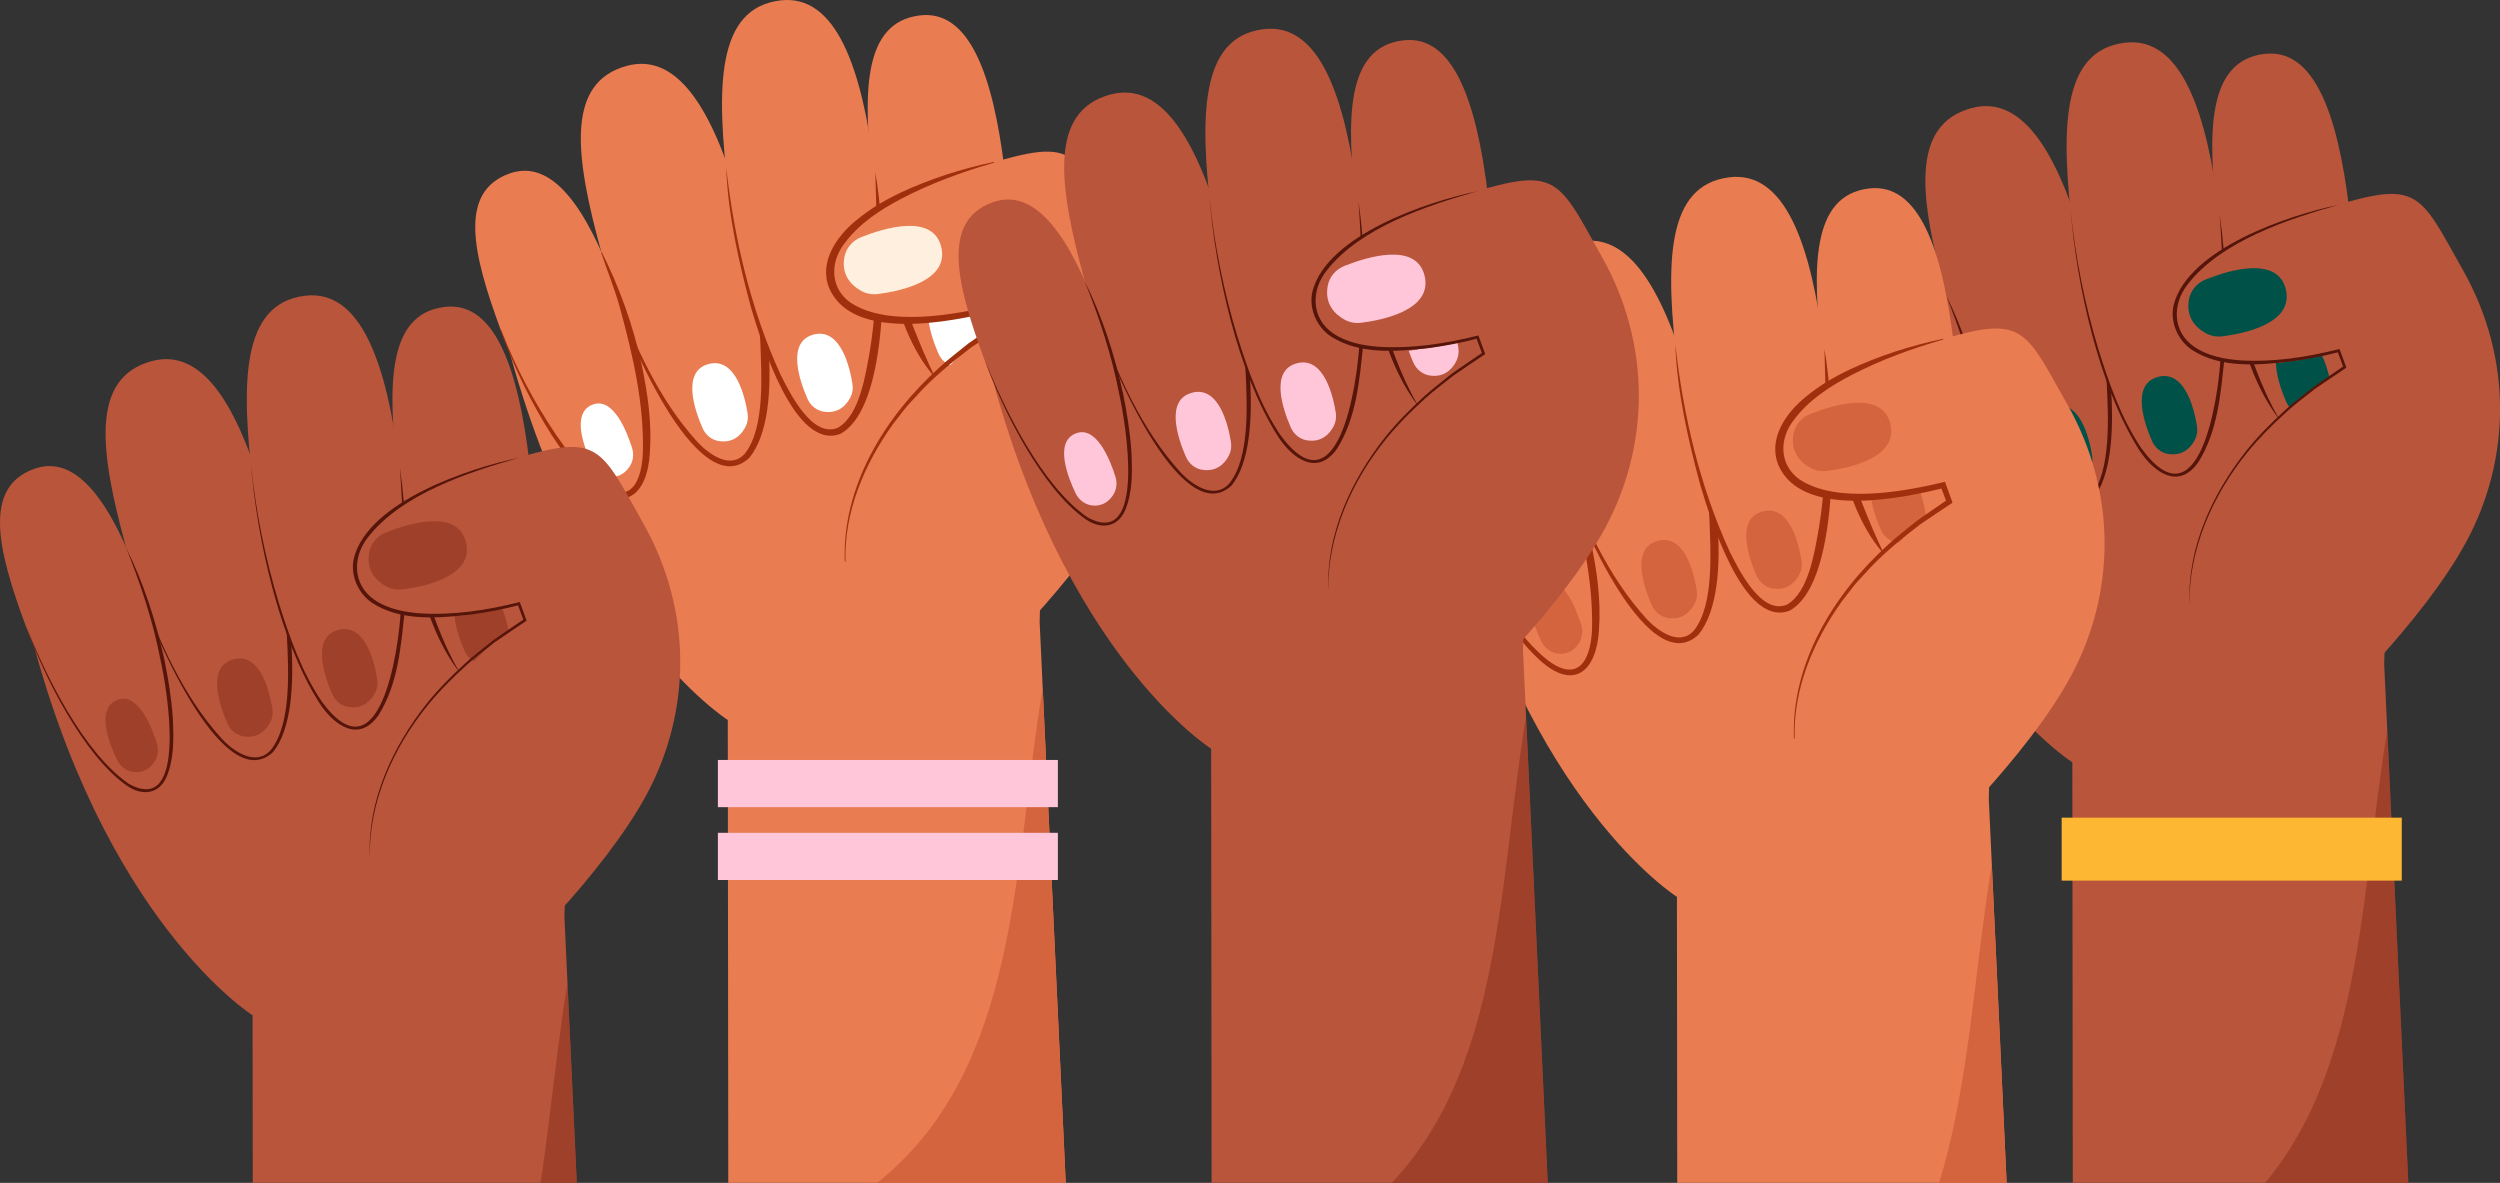 <svg width="596" height="282" viewBox="0 0 596 282" fill="none" xmlns="http://www.w3.org/2000/svg">
<rect x="0" y="0" width="596" height="282" fill="#333333" stroke="none"/>
<g clip-path="url(#clip0_135_24)">
<path d="M247.857 148.421L256.658 337.597L173.67 330.12L173.504 171.644C173.504 171.644 137.876 149.25 120.127 78.736L250.318 50.358L247.848 148.421H247.857Z" fill="#E97C51"/>
<path d="M256.667 337.606L248.585 163.992C241.609 205.639 243.185 254.376 209.732 281.475C198.636 290.001 186.388 289.578 173.634 285.674L173.68 330.129L256.667 337.606Z" fill="#D3643D"/>
<path d="M208.248 44.391C210.967 66.702 220.92 97.042 230.504 95.881C240.088 94.721 242.189 62.65 239.471 40.34C236.752 18.029 231.167 2.228 219.279 3.674C205.667 5.331 205.529 22.081 208.239 44.391H208.248Z" fill="#E97C51"/>
<path d="M227.675 87.401C225.914 87.143 224.44 85.937 223.73 84.307C221.86 80.035 218.68 70.799 225.122 69.022C231.684 67.217 233.877 77.061 234.467 80.817C234.642 81.922 234.467 83.046 233.941 84.031C233.057 85.725 231.204 87.916 227.675 87.392V87.401Z" fill="white"/>
<path d="M208.34 43.48C210.874 59.4 215.796 74.878 222.671 89.445L222.523 89.546C217.178 83.276 214.478 75.274 212.469 67.429C210.386 59.584 208.902 51.573 208.165 43.498L208.349 43.48H208.34Z" fill="#A0300D"/>
<path d="M143.397 60.201C149.7 83.101 165.137 113.183 175.449 110.347C185.761 107.511 183.273 73.589 176.97 50.689C170.666 27.789 162.188 12.191 149.387 15.709C134.734 19.742 137.084 37.301 143.387 60.201H143.397Z" fill="#E97C51"/>
<path d="M146.254 69.013C151.221 81.987 156.972 95.264 166.455 105.568C169.201 108.422 174.223 111.958 177.587 108.128C182.453 101.931 181.522 89.086 181.255 81.397C180.767 72.088 179.393 62.816 177.652 53.599L177.827 53.553C181.891 66.591 187.715 97.935 178.665 109.122C166.141 120.973 148.189 77.677 146.254 69.004V69.013Z" fill="#A0300D"/>
<path d="M119.39 78.7C126.228 97.198 141.185 120.982 149.599 117.879C158.004 114.776 153.589 86.858 146.742 68.359C139.904 49.861 131.748 37.568 121.316 41.417C109.372 45.827 112.543 60.201 119.39 78.7Z" fill="#E97C51"/>
<path d="M119.473 78.672C122.892 87.401 127.242 95.771 132.476 103.515C135.103 107.364 137.969 111.111 141.415 114.168C148.982 120.853 152.898 116.691 153.267 107.852C153.553 96.231 150.88 84.694 147.83 73.543C146.604 69.022 144.816 64.685 143.314 60.247L143.489 60.173C147.728 68.617 150.908 77.53 152.935 86.766C154.41 93.718 155.442 100.835 154.926 107.962C154.364 117.842 148.945 122.732 140.632 115.061C137.112 111.811 134.301 107.962 131.72 104.03C126.643 96.084 122.505 87.576 119.307 78.746L119.482 78.681L119.473 78.672Z" fill="#A0300D"/>
<path d="M173.68 45.606C176.712 70.541 187.844 104.445 198.553 103.146C209.262 101.848 211.612 66.011 208.58 41.076C205.548 16.141 199.299 -1.51 186.01 0.101C170.795 1.952 170.639 20.681 173.68 45.606Z" fill="#E97C51"/>
<path d="M173.136 39.971C175.044 56.895 178.97 73.773 186.066 89.279C188.314 93.754 193.586 104.454 199.696 102.004C204.986 99.03 206.368 89.196 207.382 83.589C209.658 69.63 209.087 54.87 208.672 41.076C211.114 54.032 213.261 96.452 200.341 103.432C189.393 107.584 181.458 81.324 179.135 73.653C176.177 62.77 173.495 50.928 173.136 39.98V39.971Z" fill="#A0300D"/>
<path d="M234.826 79.786C235.996 78.967 237.213 78.184 238.457 77.429L237.01 73.506C237.01 73.506 214.238 81.057 202.239 72.981C198.47 70.44 196.922 65.606 198.673 61.416C200.94 55.975 207.418 48.249 225.417 42.365C256.345 32.255 254.797 33.268 266.694 54.428C278.592 75.597 277.937 99.528 267.468 118.984C257.008 138.44 233.388 160.659 233.388 160.659L233.351 160.631C206.7 139.95 207.142 99.049 234.835 79.795L234.826 79.786Z" fill="#E97C51"/>
<path d="M201.401 133.965C200.663 116.001 210.976 99.288 223.952 87.594C225.813 85.817 228.79 83.598 230.79 81.931C233.204 80.219 235.665 78.571 238.098 76.886L237.83 77.659L236.356 73.746L237.167 74.16C226.523 76.812 203.318 81.434 197.724 68.792C195.097 62.531 199.502 56.223 204.239 52.43C207.354 49.851 210.828 47.78 214.423 46.058C221.638 42.66 229.232 40.229 236.983 38.599L237.019 38.774C229.463 40.957 222.007 43.664 215.04 47.292C209.907 49.971 204.903 53.231 201.438 57.881C197.807 62.411 197.834 68.728 202.829 72.199C211.722 77.972 227.555 75.072 237.416 72.705C237.683 73.442 238.946 76.932 239.213 77.677C236.642 79.409 234.034 81.103 231.481 82.862C226.901 86.388 222.21 90.182 218.376 94.51C217.519 95.449 216.22 96.793 215.464 97.787L212.782 101.259C206.045 110.715 201.189 122.142 201.576 133.928L201.391 133.947L201.401 133.965Z" fill="#A0300D"/>
<path d="M145.231 113.671C143.461 113.505 141.941 112.336 141.176 110.734C139.333 106.885 136.135 98.69 141.074 96.544C146.152 94.335 149.47 102.925 150.696 106.839C151.138 108.257 150.981 109.822 150.189 111.084C149.313 112.474 147.783 113.91 145.24 113.671H145.231Z" fill="white"/>
<path d="M196.443 98.156C194.682 97.898 193.208 96.692 192.498 95.062C190.627 90.79 187.448 81.554 193.89 79.777C200.451 77.972 202.645 87.815 203.235 91.572C203.41 92.677 203.235 93.8 202.709 94.786C201.825 96.48 199.972 98.671 196.443 98.147V98.156Z" fill="white"/>
<path d="M171.44 105.172C169.68 104.914 168.206 103.708 167.496 102.078C165.625 97.806 162.446 88.57 168.888 86.793C175.449 84.989 177.643 94.832 178.232 98.588C178.407 99.694 178.232 100.817 177.707 101.802C176.822 103.496 174.97 105.688 171.44 105.163V105.172Z" fill="white"/>
<path d="M201.29 61.334C201.686 59.142 203.253 57.347 205.326 56.527C210.745 54.372 222.449 50.772 224.403 58.912C226.394 67.19 213.971 69.519 209.243 70.099C207.861 70.274 206.451 70.007 205.244 69.317C203.161 68.138 200.497 65.726 201.299 61.343L201.29 61.334Z" fill="#FFEFDF"/>
<path d="M252.198 181.174H171.145V192.426H252.198V181.174Z" fill="#FFC5D9"/>
<path d="M252.198 198.54H171.145V209.792H252.198V198.54Z" fill="#FFC5D9"/>
<path d="M568.399 158.513L577.2 347.688L494.212 340.212L494.047 181.735C494.047 181.735 458.418 159.342 440.669 88.828L570.86 60.45L568.39 158.513H568.399Z" fill="#B9553B"/>
<path opacity="0.5" d="M577.209 347.689L569.127 174.074C562.151 215.722 563.726 264.459 530.273 291.557C519.178 300.084 506.93 299.66 494.175 295.756L494.221 340.212L577.209 347.689Z" fill="#872D1B"/>
<path d="M528.79 53.571C531.508 75.882 541.461 106.222 551.046 105.062C560.63 103.901 562.731 71.83 560.013 49.52C557.294 27.209 551.709 11.409 539.821 12.854C526.209 14.512 526.071 31.261 528.78 53.571H528.79Z" fill="#B9553B"/>
<path d="M548.981 98.901C547.221 98.644 545.747 97.437 545.037 95.808C543.166 91.535 539.987 82.3 546.429 80.522C552.99 78.718 555.184 88.561 555.773 92.318C555.948 93.423 555.773 94.546 555.248 95.531C554.363 97.226 552.511 99.417 548.981 98.892V98.901Z" fill="#005248"/>
<path d="M528.836 53.571C530.541 65.56 533.619 77.364 538.051 88.626C539.489 92.382 541.139 96.056 543.175 99.555L543.102 99.611C538.208 93.082 535.517 85.2 533.361 77.42C531.296 69.657 529.407 61.416 528.845 53.571H528.836Z" fill="#56150A"/>
<path d="M463.938 70.284C470.242 93.183 485.678 123.266 495.991 120.429C506.303 117.593 503.815 83.672 497.511 60.772C491.208 37.872 482.729 22.274 469.929 25.791C455.276 29.824 457.626 47.384 463.929 70.284H463.938Z" fill="#B9553B"/>
<path d="M466.749 79.114C471.643 92.152 477.301 105.485 486.784 115.871C489.623 118.901 494.885 122.446 498.396 118.477C503.391 112.262 502.608 99.214 502.248 91.471C501.778 82.171 500.018 72.668 498.323 63.672C501.917 76.416 507.621 108.266 498.931 118.974C486.692 130.365 469.063 87.723 466.74 79.123L466.749 79.114Z" fill="#56150A"/>
<path d="M439.932 88.782C446.77 107.281 461.727 131.064 470.141 127.961C478.545 124.858 474.131 96.94 467.284 78.442C460.446 59.943 452.29 47.651 441.858 51.499C429.914 55.91 433.084 70.283 439.932 88.782Z" fill="#B9553B"/>
<path d="M439.969 88.773C444.751 100.853 453.755 119.113 464.528 126.543C478.804 134.471 473.624 103.717 472.113 97.124C470.38 88.045 467.367 78.883 463.893 70.302C468.03 78.497 471.026 87.797 473.007 96.931C473.956 101.544 474.703 106.203 475.025 110.918C475.237 115.632 475.385 120.531 473.495 124.978C471.698 129.085 467.643 129.435 464.197 127.077C453.728 119.886 444.06 100.54 439.969 88.763V88.773Z" fill="#56150A"/>
<path d="M494.222 55.689C497.254 80.624 508.386 114.527 519.095 113.229C529.804 111.931 532.154 76.094 529.122 51.159C526.09 26.224 519.841 8.572 506.561 10.184C491.346 12.035 491.19 30.763 494.231 55.689H494.222Z" fill="#B9553B"/>
<path d="M493.632 50.063C494.774 61.407 497.023 72.631 500.341 83.534C502.875 91.636 505.76 99.804 510.515 106.894C524.246 125.696 528.808 95.421 529.389 85.283C530.439 73.994 529.951 62.309 529.177 51.159C530.762 62.466 531.094 73.939 530.31 85.357C529.425 93.809 528.725 102.852 524.053 110.227C519.334 116.921 513.399 112.529 509.971 107.271C500.285 91.95 495.069 67.899 493.641 50.063H493.632Z" fill="#56150A"/>
<path d="M555.368 89.869C556.548 89.058 557.755 88.266 558.999 87.511L557.552 83.589C557.552 83.589 534.78 91.139 522.781 83.064C519.012 80.523 517.464 75.689 519.215 71.499C521.482 66.057 527.96 58.332 545.959 52.448C576.887 42.338 575.338 43.35 587.236 64.51C599.133 85.679 598.479 109.61 588.01 129.066C577.55 148.523 553.93 170.741 553.93 170.741L553.893 170.714C527.242 150.033 515.584 117.419 555.377 89.878L555.368 89.869Z" fill="#B9553B"/>
<path d="M521.988 144.038C521.399 130.687 527.371 117.787 535.508 107.474C538.264 104.021 541.425 100.854 544.668 97.87C546.53 96.112 549.507 93.902 551.507 92.244C553.921 90.541 556.382 88.911 558.815 87.235L558.686 87.622L557.229 83.709L557.635 83.92C553.792 84.933 549.894 85.679 545.959 86.213C538.217 87.051 529.453 87.852 522.578 83.423C519.159 81.14 517.215 76.665 518.228 72.604C521.758 59.28 545.498 51.315 557.561 48.811C545.378 52.282 529.638 57.448 521.62 67.696C517.814 72.41 517.851 79.086 523.104 82.677C526.292 84.869 530.283 85.624 534.107 85.909C541.941 86.388 549.857 85.163 557.451 83.276L557.755 83.202L557.856 83.488L559.294 87.41L559.377 87.65C556.87 89.344 554.345 91.001 551.857 92.732C549.838 94.371 546.889 96.526 545.019 98.275C541.747 101.25 538.651 104.316 535.849 107.759C527.555 117.916 521.758 130.936 521.988 144.048V144.038Z" fill="#56150A"/>
<path d="M465.772 123.753C464.003 123.588 462.482 122.418 461.717 120.816C459.874 116.967 456.676 108.772 461.616 106.627C466.694 104.417 470.012 113.008 471.237 116.921C471.68 118.339 471.523 119.905 470.73 121.166C469.855 122.556 468.325 123.993 465.782 123.753H465.772Z" fill="#005248"/>
<path d="M516.984 108.238C515.224 107.98 513.75 106.774 513.04 105.144C511.169 100.872 507.99 91.636 514.432 89.859C520.993 88.055 523.186 97.898 523.776 101.655C523.951 102.76 523.776 103.883 523.251 104.868C522.366 106.562 520.514 108.754 516.984 108.229V108.238Z" fill="#005248"/>
<path d="M491.982 115.255C490.222 114.997 488.747 113.791 488.038 112.161C486.167 107.888 482.988 98.653 489.429 96.876C495.991 95.071 498.184 104.914 498.774 108.671C498.949 109.776 498.774 110.899 498.249 111.885C497.364 113.579 495.512 115.77 491.982 115.245V115.255Z" fill="#005248"/>
<path d="M521.832 71.416C522.228 69.225 523.795 67.429 525.868 66.61C531.287 64.455 542.991 60.855 544.945 68.994C546.935 77.272 534.513 79.602 529.785 80.182C528.403 80.357 526.993 80.09 525.785 79.399C523.703 78.221 521.039 75.808 521.841 71.425L521.832 71.416Z" fill="#005248"/>
<path d="M572.583 194.93H491.503V209.939H572.583V194.93Z" fill="#FDB733"/>
<path d="M134.568 218.825L143.369 408L60.382 400.523L60.216 242.047C60.216 242.047 24.588 219.653 6.838 149.14L137.029 120.761L134.559 218.825H134.568Z" fill="#B9553B"/>
<path opacity="0.5" d="M143.369 408L135.287 234.386C128.311 276.033 129.887 324.77 96.433 351.869C85.338 360.395 73.09 359.972 60.335 356.068L60.382 400.523L143.369 408Z" fill="#872D1B"/>
<path d="M94.95 113.892C97.668 136.203 107.621 166.543 117.206 165.382C126.79 164.222 128.891 132.151 126.173 109.841C123.454 87.53 117.869 71.729 105.981 73.175C92.369 74.832 92.231 91.581 94.941 113.892H94.95Z" fill="#B9553B"/>
<path opacity="0.5" d="M114.69 158.255C112.93 157.998 111.455 156.791 110.745 155.162C108.875 150.889 105.695 141.654 112.137 139.877C118.699 138.072 120.892 147.915 121.482 151.672C121.657 152.777 121.482 153.9 120.957 154.885C120.072 156.58 118.219 158.771 114.69 158.246V158.255Z" fill="#872D1B"/>
<path d="M94.996 113.892C96.701 125.881 99.779 137.685 104.212 148.946C105.649 152.703 107.299 156.377 109.336 159.876L109.262 159.931C104.368 153.403 101.677 145.521 99.521 137.74C97.456 129.978 95.567 121.737 95.005 113.892H94.996Z" fill="#56150A"/>
<path d="M30.099 130.604C36.402 153.504 51.839 183.586 62.151 180.75C72.463 177.914 69.975 143.993 63.672 121.093C57.368 98.193 48.889 82.595 36.089 86.112C21.436 90.145 23.786 107.704 30.089 130.604H30.099Z" fill="#B9553B"/>
<path d="M32.91 139.434C37.803 152.473 43.462 165.806 52.945 176.192C55.783 179.222 61.045 182.767 64.556 178.798C69.551 172.583 68.768 159.535 68.409 151.791C67.939 142.492 66.178 132.989 64.483 123.993C68.077 136.737 73.781 168.587 65.091 179.295C52.852 190.685 35.223 148.044 32.9 139.444L32.91 139.434Z" fill="#56150A"/>
<path d="M6.092 149.103C12.93 167.601 27.887 191.385 36.301 188.282C44.706 185.179 40.291 157.261 33.444 138.762C26.606 120.264 18.45 107.971 8.018 111.82C-3.926 116.231 -0.756 130.604 6.092 149.103Z" fill="#B9553B"/>
<path d="M6.138 149.084C10.921 161.165 19.924 179.424 30.698 186.855C44.973 194.783 39.794 164.029 38.282 157.436C36.55 148.357 33.536 139.195 30.062 130.614C34.2 138.809 37.195 148.108 39.185 157.243C40.135 161.856 40.881 166.515 41.204 171.229C41.416 175.944 41.563 180.842 39.674 185.29C37.877 189.396 33.822 189.746 30.375 187.389C19.906 180.198 10.239 160.852 6.147 149.075L6.138 149.084Z" fill="#56150A"/>
<path d="M60.382 116.01C63.414 140.945 74.546 174.848 85.255 173.55C95.964 172.251 98.314 136.414 95.282 111.48C92.25 86.545 86.001 68.893 72.722 70.505C57.506 72.355 57.35 91.084 60.391 116.01H60.382Z" fill="#B9553B"/>
<path d="M59.792 110.375C60.934 121.719 63.183 132.943 66.501 143.845C69.035 151.948 71.92 160.115 76.675 167.205C90.406 186.008 94.968 155.732 95.549 145.595C96.599 134.306 96.111 122.621 95.337 111.47C96.922 122.777 97.254 134.25 96.47 145.668C95.586 154.121 94.885 163.163 90.213 170.539C85.494 177.233 79.559 172.841 76.131 167.583C66.445 152.261 61.229 128.21 59.801 110.375H59.792Z" fill="#56150A"/>
<path d="M121.528 150.189C122.698 149.37 123.915 148.587 125.159 147.832L123.712 143.91C123.712 143.91 100.94 151.46 88.941 143.385C85.172 140.843 83.624 136.009 85.375 131.82C87.642 126.378 94.12 118.653 112.119 112.769C143.047 102.658 141.498 103.671 153.396 124.831C165.293 145.991 164.639 169.931 154.17 189.387C143.71 208.843 120.09 231.062 120.09 231.062L120.053 231.034C93.401 210.354 93.844 169.452 121.537 150.199L121.528 150.189Z" fill="#B9553B"/>
<path d="M88.158 204.359C87.568 191.008 93.54 178.108 101.677 167.795C104.433 164.342 107.594 161.174 110.838 158.191C112.699 156.432 115.676 154.222 117.676 152.565C120.09 150.862 122.551 149.232 124.984 147.556L124.855 147.943L123.399 144.029L123.804 144.241C119.961 145.254 116.063 146 112.128 146.534C104.387 147.372 95.622 148.173 88.748 143.744C85.329 141.46 83.384 136.985 84.398 132.925C87.927 119.601 111.667 111.636 123.73 109.132C111.547 112.603 95.807 117.769 87.789 128.017C83.983 132.731 84.02 139.407 89.273 142.998C92.461 145.19 96.452 145.945 100.276 146.23C108.11 146.709 116.026 145.484 123.62 143.597L123.924 143.523L124.025 143.808L125.463 147.731L125.546 147.97C123.039 149.665 120.514 151.322 118.026 153.053C116.008 154.692 113.059 156.847 111.188 158.596C107.916 161.57 104.82 164.637 102.018 168.08C93.724 178.237 87.927 191.256 88.158 204.368V204.359Z" fill="#56150A"/>
<path opacity="0.5" d="M31.942 184.065C30.172 183.899 28.652 182.73 27.887 181.128C26.044 177.279 22.846 169.084 27.785 166.938C32.863 164.729 36.181 173.319 37.407 177.233C37.849 178.651 37.692 180.216 36.9 181.478C36.024 182.868 34.495 184.304 31.951 184.065H31.942Z" fill="#872D1B"/>
<path opacity="0.5" d="M83.144 168.559C81.384 168.301 79.91 167.095 79.2 165.465C77.329 161.193 74.15 151.957 80.592 150.18C87.153 148.375 89.347 158.219 89.936 161.975C90.112 163.08 89.936 164.204 89.411 165.189C88.526 166.883 86.674 169.075 83.144 168.55V168.559Z" fill="#872D1B"/>
<path opacity="0.5" d="M58.151 175.566C56.391 175.308 54.917 174.102 54.207 172.472C52.336 168.2 49.157 158.964 55.599 157.187C62.16 155.383 64.354 165.226 64.944 168.983C65.119 170.088 64.944 171.211 64.418 172.196C63.533 173.89 61.681 176.082 58.151 175.557V175.566Z" fill="#872D1B"/>
<path opacity="0.5" d="M87.992 131.737C88.388 129.545 89.955 127.75 92.028 126.93C97.447 124.776 109.151 121.175 111.105 129.315C113.096 137.593 100.673 139.923 95.945 140.503C94.563 140.678 93.153 140.411 91.945 139.72C89.863 138.541 87.199 136.129 88.001 131.746L87.992 131.737Z" fill="#872D1B"/>
<path d="M474.131 190.584L482.932 379.759L399.945 372.283L399.779 213.806C399.779 213.806 364.151 191.413 346.401 120.899L476.592 92.52L474.122 190.584H474.131Z" fill="#E97C51"/>
<path d="M482.932 379.769L474.85 206.155C467.874 247.802 469.45 296.539 435.996 323.638C424.901 332.164 412.653 331.741 399.898 327.837L399.945 372.292L482.932 379.769Z" fill="#D3643D"/>
<path d="M434.513 85.652C437.231 107.962 447.184 138.302 456.769 137.142C466.353 135.982 468.454 103.911 465.736 81.6C463.017 59.289 457.432 43.489 445.544 44.934C431.932 46.592 431.794 63.341 434.504 85.652H434.513Z" fill="#E97C51"/>
<path d="M452.327 129.352C450.567 129.094 449.092 127.888 448.382 126.258C446.512 121.986 443.332 112.75 449.774 110.973C456.336 109.168 458.529 119.012 459.119 122.768C459.294 123.873 459.119 124.997 458.593 125.982C457.709 127.676 455.856 129.868 452.327 129.343V129.352Z" fill="#D3643D"/>
<path d="M434.605 85.642C437.139 101.563 442.061 117.041 448.936 131.608L448.788 131.709C443.443 125.439 440.743 117.437 438.734 109.592C436.651 101.747 435.167 93.736 434.43 85.661L434.614 85.642H434.605Z" fill="#A0300D"/>
<path d="M369.671 102.364C375.974 125.264 391.411 155.346 401.723 152.51C412.036 149.674 409.547 115.752 403.244 92.852C396.94 69.952 388.462 54.354 375.661 57.871C361.008 61.904 363.358 79.464 369.662 102.364H369.671Z" fill="#E97C51"/>
<path d="M372.519 111.176C377.486 124.149 383.236 137.427 392.719 147.731C395.466 150.585 400.488 154.121 403.852 150.291C408.718 144.094 407.787 131.249 407.52 123.56C407.031 114.251 405.658 104.979 403.917 95.762L404.092 95.716C408.156 108.754 413.98 140.097 404.93 151.285C392.406 163.135 374.454 119.84 372.519 111.166V111.176Z" fill="#A0300D"/>
<path d="M345.655 120.862C352.493 139.361 367.45 163.145 375.864 160.042C384.269 156.939 379.854 129.02 373.007 110.522C366.169 92.023 358.013 79.731 347.581 83.58C335.637 87.99 338.807 102.364 345.655 120.862Z" fill="#E97C51"/>
<path d="M345.747 120.835C349.166 129.564 353.516 137.934 358.75 145.678C361.377 149.526 364.243 153.274 367.69 156.331C375.256 163.016 379.172 158.854 379.541 150.014C379.827 138.394 377.154 126.857 374.104 115.706C372.878 111.185 371.09 106.848 369.588 102.41L369.763 102.336C374.002 110.78 377.182 119.693 379.209 128.928C380.684 135.88 381.716 142.998 381.2 150.125C380.638 160.005 375.219 164.894 366.906 157.224C363.386 153.974 360.575 150.125 357.995 146.193C352.917 138.247 348.779 129.739 345.581 120.908L345.756 120.844L345.747 120.835Z" fill="#A0300D"/>
<path d="M399.954 87.769C402.986 112.704 414.118 146.607 424.827 145.309C435.536 144.011 437.886 108.174 434.854 83.239C431.822 58.304 425.573 40.653 412.294 42.264C397.078 44.115 396.922 62.834 399.963 87.769H399.954Z" fill="#E97C51"/>
<path d="M399.401 82.134C401.309 99.058 405.234 115.936 412.331 131.442C414.579 135.917 419.851 146.617 425.961 144.167C431.25 141.193 432.633 131.359 433.647 125.752C435.923 111.793 435.351 97.032 434.937 83.239C437.379 96.194 439.526 138.615 426.606 145.595C415.657 149.747 407.732 123.487 405.4 115.816C402.442 104.933 399.76 93.091 399.401 82.143V82.134Z" fill="#A0300D"/>
<path d="M461.091 121.949C462.261 121.129 463.478 120.347 464.722 119.592L463.275 115.669C463.275 115.669 440.503 123.22 428.504 115.144C424.735 112.603 423.187 107.769 424.938 103.579C427.205 98.137 433.683 90.412 451.682 84.528C482.61 74.418 481.061 75.431 492.959 96.591C504.856 117.759 504.202 141.691 493.733 161.147C483.273 180.603 459.653 202.822 459.653 202.822L459.616 202.794C432.964 182.113 433.407 141.212 461.1 121.958L461.091 121.949Z" fill="#E97C51"/>
<path d="M427.675 176.128C426.937 158.163 437.25 141.451 450.226 129.757C452.087 127.98 455.064 125.761 457.064 124.094C459.478 122.382 461.939 120.733 464.372 119.048L464.104 119.822L462.63 115.909L463.441 116.323C452.797 118.975 429.591 123.597 423.998 110.955C421.371 104.693 425.776 98.386 430.513 94.592C433.628 92.014 437.102 89.942 440.696 88.221C447.912 84.823 455.506 82.392 463.257 80.762L463.293 80.937C455.737 83.119 448.281 85.826 441.314 89.454C436.181 92.134 431.177 95.394 427.711 100.043C424.08 104.574 424.108 110.89 429.103 114.362C437.996 120.135 453.829 117.235 463.69 114.868C463.957 115.605 465.22 119.094 465.487 119.84C462.916 121.571 460.308 123.266 457.755 125.024C453.175 128.551 448.484 132.345 444.65 136.672C443.793 137.611 442.493 138.956 441.738 139.95L439.056 143.422C432.319 152.878 427.463 164.305 427.85 176.091L427.665 176.11L427.675 176.128Z" fill="#A0300D"/>
<path d="M371.505 155.834C369.735 155.668 368.215 154.499 367.45 152.897C365.607 149.048 362.409 140.853 367.349 138.707C372.426 136.497 375.744 145.088 376.97 149.002C377.412 150.42 377.255 151.985 376.463 153.246C375.587 154.637 374.058 156.073 371.514 155.834H371.505Z" fill="#D3643D"/>
<path d="M422.707 140.319C420.947 140.061 419.473 138.855 418.763 137.225C416.892 132.952 413.713 123.717 420.155 121.94C426.716 120.135 428.91 129.978 429.499 133.735C429.674 134.84 429.499 135.963 428.974 136.949C428.089 138.643 426.237 140.834 422.707 140.309V140.319Z" fill="#D3643D"/>
<path d="M397.714 147.335C395.954 147.077 394.48 145.871 393.77 144.241C391.899 139.969 388.72 130.733 395.161 128.956C401.723 127.151 403.916 136.995 404.506 140.751C404.681 141.856 404.506 142.98 403.981 143.965C403.096 145.659 401.244 147.851 397.714 147.326V147.335Z" fill="#D3643D"/>
<path d="M427.555 103.496C427.951 101.305 429.518 99.509 431.591 98.69C437.01 96.535 448.714 92.935 450.668 101.075C452.659 109.353 440.236 111.682 435.508 112.262C434.126 112.437 432.716 112.17 431.508 111.48C429.426 110.301 426.762 107.889 427.564 103.506L427.555 103.496Z" fill="#D3643D"/>
<path d="M363.091 155.272L371.892 344.447L288.904 336.97L288.738 178.494C288.738 178.494 253.11 156.101 235.361 85.587L365.551 57.208L363.081 155.272H363.091Z" fill="#B9553B"/>
<path opacity="0.5" d="M371.892 344.447L363.809 170.833C356.833 212.48 358.409 261.218 324.956 288.316C313.86 296.843 301.612 296.419 288.858 292.515L288.904 336.971L371.892 344.447Z" fill="#872D1B"/>
<path d="M323.472 50.339C326.191 72.65 336.144 102.99 345.728 101.83C355.313 100.669 357.414 68.599 354.695 46.288C351.977 23.977 346.392 8.177 334.504 9.622C320.892 11.28 320.754 28.029 323.463 50.339H323.472Z" fill="#B9553B"/>
<path d="M347.682 82.944C347.59 82.383 347.461 81.674 347.295 80.909C343.48 82.033 339.664 83.055 335.84 83.644C336.208 84.694 336.596 85.651 336.936 86.434C337.646 88.064 339.13 89.261 340.881 89.528C344.41 90.053 346.263 87.861 347.148 86.167C347.664 85.182 347.839 84.049 347.673 82.954L347.682 82.944Z" fill="#FFC5D9"/>
<path d="M323.518 50.33C325.223 62.319 328.301 74.123 332.734 85.384C334.172 89.141 335.821 92.815 337.858 96.314L337.784 96.369C332.891 89.841 330.2 81.959 328.043 74.178C325.979 66.416 324.09 58.175 323.528 50.33H323.518Z" fill="#56150A"/>
<path d="M258.63 67.052C264.934 89.951 280.37 120.034 290.683 117.198C300.995 114.362 298.507 80.44 292.203 57.54C285.9 34.64 277.421 19.042 264.621 22.559C249.968 26.592 252.318 44.152 258.621 67.052H258.63Z" fill="#B9553B"/>
<path d="M261.432 75.882C266.326 88.92 271.984 102.253 281.467 112.64C284.306 115.669 289.568 119.214 293.079 115.245C298.074 109.03 297.29 95.983 296.931 88.239C296.461 78.939 294.701 69.436 293.005 60.44C296.599 73.184 302.304 105.034 293.613 115.743C281.375 127.133 263.745 84.491 261.423 75.891L261.432 75.882Z" fill="#56150A"/>
<path d="M234.614 85.55C241.452 104.049 256.409 127.833 264.823 124.729C273.228 121.626 268.814 93.708 261.966 75.21C255.128 56.711 246.972 44.419 236.54 48.267C224.597 52.678 227.767 67.052 234.614 85.55Z" fill="#B9553B"/>
<path d="M234.66 85.532C239.443 97.612 248.447 115.872 259.22 123.302C273.495 131.23 268.316 100.476 266.805 93.883C265.072 84.804 262.059 75.642 258.584 67.061C262.722 75.256 265.717 84.556 267.708 93.69C268.657 98.303 269.403 102.962 269.726 107.677C269.938 112.391 270.085 117.29 268.196 121.737C266.399 125.844 262.344 126.194 258.898 123.836C248.428 116.645 238.761 97.299 234.669 85.522L234.66 85.532Z" fill="#56150A"/>
<path d="M288.913 52.457C291.945 77.392 303.078 111.295 313.786 109.997C324.495 108.699 326.845 72.862 323.813 47.927C320.781 22.992 314.533 5.34 301.253 6.952C286.038 8.803 285.881 27.531 288.922 52.457H288.913Z" fill="#B9553B"/>
<path d="M288.314 46.822C289.457 58.166 291.706 69.39 295.023 80.292C297.558 88.395 300.442 96.563 305.197 103.653C318.929 122.455 323.491 92.18 324.071 82.042C325.122 70.753 324.633 59.068 323.859 47.917C325.444 59.225 325.776 70.698 324.993 82.115C324.108 90.568 323.408 99.61 318.735 106.986C314.017 113.68 308.082 109.288 304.654 104.03C294.968 88.708 289.752 64.657 288.323 46.822H288.314Z" fill="#56150A"/>
<path d="M350.05 86.627C351.221 85.808 352.437 85.025 353.681 84.27L352.234 80.348C352.234 80.348 329.462 87.898 317.464 79.823C313.694 77.281 312.146 72.447 313.897 68.258C316.164 62.816 322.643 55.09 340.641 49.207C371.569 39.096 370.021 40.109 381.918 61.269C393.816 82.438 393.162 106.369 382.693 125.825C372.233 145.281 348.613 167.5 348.613 167.5L348.576 167.472C321.924 146.792 322.366 105.89 350.06 86.637L350.05 86.627Z" fill="#B9553B"/>
<path d="M316.68 140.806C316.09 127.455 322.062 114.555 330.2 104.242C332.955 100.789 336.116 97.622 339.36 94.638C341.222 92.88 344.198 90.67 346.198 89.012C348.613 87.309 351.073 85.679 353.506 84.003L353.377 84.39L351.921 80.477L352.327 80.688C348.484 81.701 344.585 82.447 340.65 82.981C332.909 83.819 324.145 84.62 317.27 80.191C313.851 77.908 311.906 73.433 312.92 69.372C316.45 56.048 340.19 48.083 352.253 45.579C340.07 49.05 324.329 54.216 316.312 64.464C312.505 69.179 312.542 75.854 317.795 79.445C320.984 81.637 324.974 82.392 328.799 82.677C336.632 83.156 344.549 81.931 352.142 80.044L352.446 79.97L352.548 80.256L353.985 84.178L354.068 84.418C351.562 86.112 349.037 87.769 346.548 89.5C344.53 91.139 341.581 93.294 339.71 95.043C336.439 98.018 333.342 101.084 330.541 104.528C322.246 114.684 316.45 127.704 316.68 140.816V140.806Z" fill="#56150A"/>
<path d="M260.464 120.512C258.695 120.347 257.174 119.177 256.409 117.575C254.566 113.726 251.368 105.531 256.308 103.386C261.386 101.176 264.704 109.767 265.929 113.68C266.372 115.098 266.215 116.663 265.422 117.925C264.547 119.315 263.017 120.752 260.474 120.512H260.464Z" fill="#FFC5D9"/>
<path d="M311.667 104.997C309.907 104.739 308.432 103.533 307.723 101.903C305.852 97.631 302.672 88.395 309.114 86.618C315.676 84.814 317.869 94.657 318.459 98.413C318.634 99.518 318.459 100.642 317.934 101.627C317.049 103.321 315.196 105.513 311.667 104.988V104.997Z" fill="#FFC5D9"/>
<path d="M286.674 112.013C284.914 111.756 283.439 110.549 282.729 108.92C280.859 104.647 277.679 95.412 284.121 93.635C290.683 91.83 292.876 101.673 293.466 105.43C293.641 106.535 293.466 107.658 292.95 108.643C292.065 110.338 290.213 112.529 286.683 112.004L286.674 112.013Z" fill="#FFC5D9"/>
<path d="M316.514 68.184C316.911 65.993 318.477 64.197 320.551 63.378C325.97 61.223 337.674 57.623 339.627 65.763C341.618 74.04 329.195 76.37 324.468 76.95C323.085 77.125 321.675 76.858 320.468 76.167C318.385 74.989 315.722 72.576 316.524 68.193L316.514 68.184Z" fill="#FFC5D9"/>
</g>
<defs>
<clipPath id="clip0_135_24">
<rect width="596" height="408" fill="white"/>
</clipPath>
</defs>
</svg>
